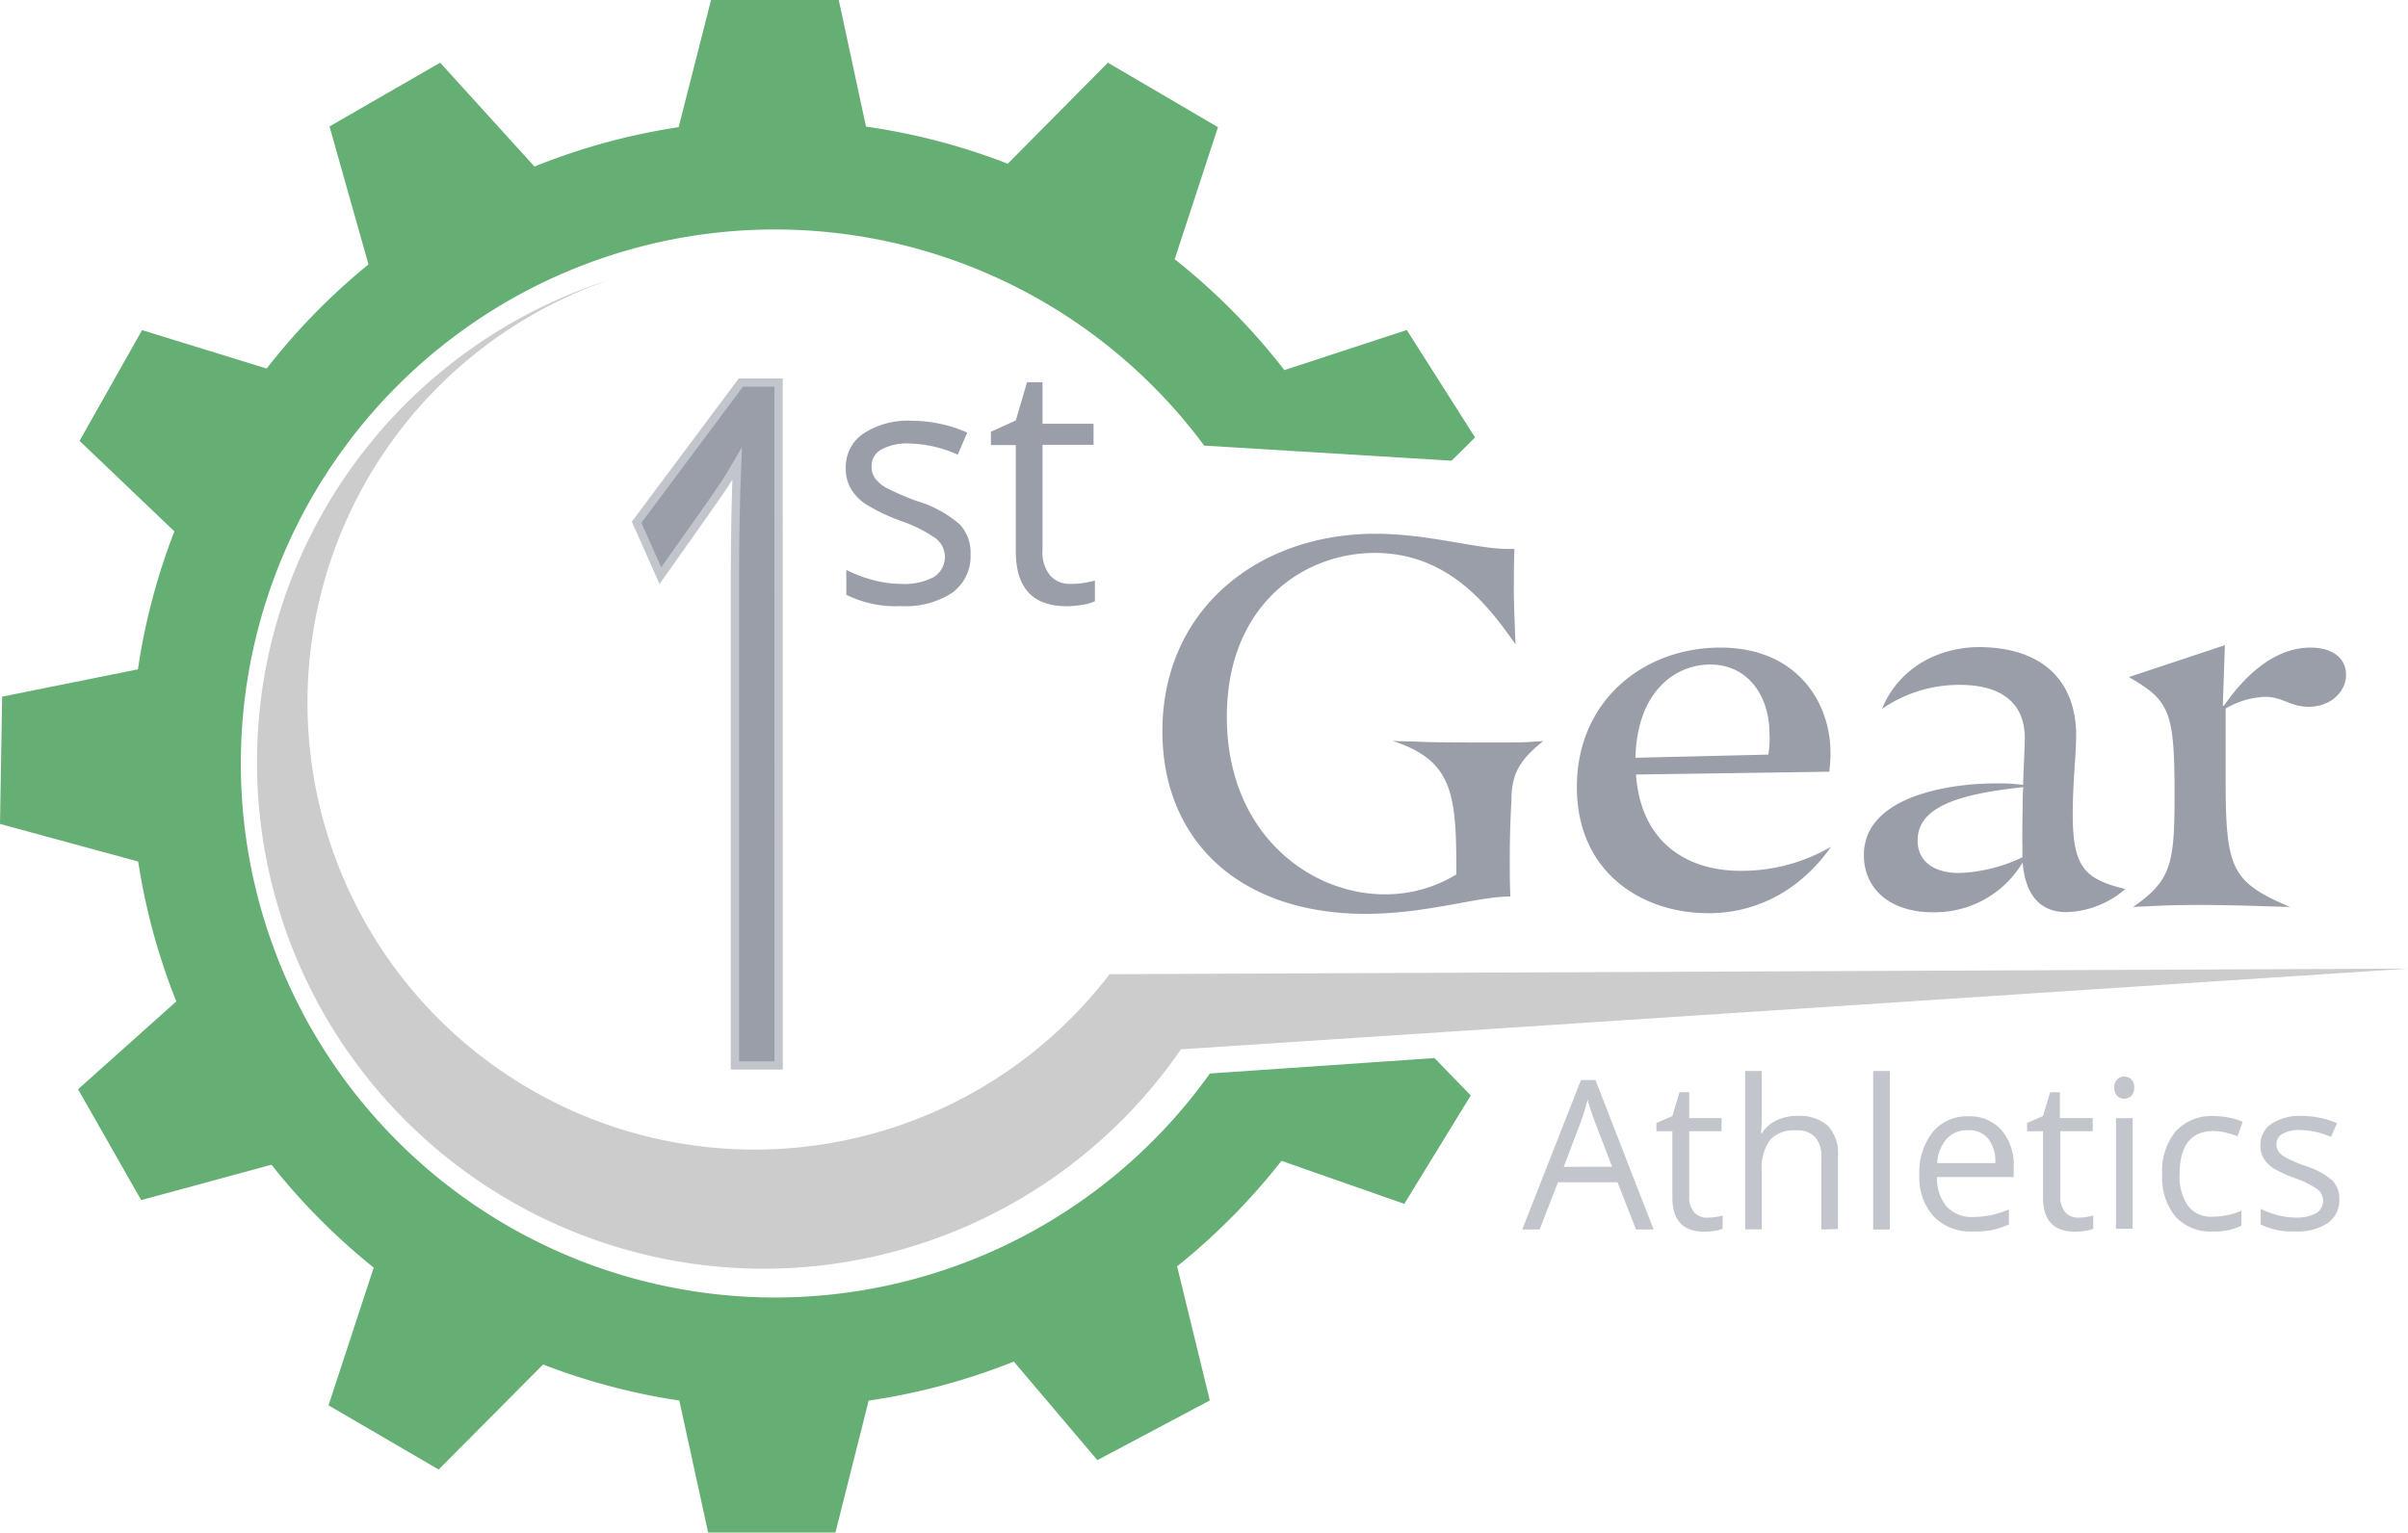 <svg id="Layer_1" data-name="Layer 1" xmlns="http://www.w3.org/2000/svg" viewBox="0 0 289.96 184.59">
  <defs>
    <style>
      .cls-1 {
        fill: #65ae74;
      }

      .cls-2 {
        fill: #ccc;
      }

      .cls-3, .cls-4 {
        fill: #999ea8;
      }

      .cls-3 {
        stroke: #c2c5cb;
        stroke-miterlimit: 10;
      }

      .cls-5 {
        fill: #c2c5cb;
      }
    </style>
  </defs>
  <title>logo</title>
  <path class="cls-1" d="M145.69,129.3A64.32,64.32,0,1,1,145,53.67l29.79,1.82,2.83-2.8-8.22-12.94-14.74,4.83a78,78,0,0,0-13.21-13.36l5.21-15.9L133.41,7.55,121.35,19.72a77,77,0,0,0-17.07-4.47L101,0H85.62l-3.9,15.32a77,77,0,0,0-17.36,4.74L53,7.55,39.68,15.23l4.69,16.62A78,78,0,0,0,32.11,44.39l-15-4.63L9.58,53.1,21,64a77,77,0,0,0-4.39,16.62L.26,83.91,0,99.24l16.64,4.53a76.94,76.94,0,0,0,4.59,16.85L9.4,131.2,17,144.55l15.69-4.26A78,78,0,0,0,45,152.68l-5.44,16.59L52.82,177,65.4,164.35a77,77,0,0,0,16.4,4.34l3.47,15.9H100.6l4-15.89A77,77,0,0,0,122.08,164l10.06,11.87,13.54-7.19-3.94-16.15a78,78,0,0,0,12.57-12.71L169.1,145l8-13.06-4.37-4.5C163,128.11,152.93,128.81,145.69,129.3Z"/>
  <path class="cls-2" d="M290,116.67l-156.39.67A53.83,53.83,0,1,1,73.88,33.55a61,61,0,1,0,68.32,92.84h0Z"/>
  <g>
    <path class="cls-3" d="M93.76,128.33H88.5V69.7q0-7.31.26-13.84-.68,1.18-1.52,2.48t-7.72,11L76.66,62.9,89.21,46.08h4.54Z"/>
    <path class="cls-4" d="M116.87,66.75a5.43,5.43,0,0,1-2.2,4.64A10.23,10.23,0,0,1,108.48,73a13.27,13.27,0,0,1-6.57-1.36v-3a15.73,15.73,0,0,0,3.28,1.24,13.47,13.47,0,0,0,3.37.45,7.55,7.55,0,0,0,3.87-.82,2.84,2.84,0,0,0,.28-4.64,16.78,16.78,0,0,0-4.19-2.11,22.53,22.53,0,0,1-4.21-2,5.8,5.8,0,0,1-1.86-1.9,5,5,0,0,1-.61-2.54A4.86,4.86,0,0,1,104,52.2a9.7,9.7,0,0,1,5.78-1.52,16.67,16.67,0,0,1,6.69,1.42l-1.14,2.66a15.14,15.14,0,0,0-5.78-1.34,6.56,6.56,0,0,0-3.44.73,2.26,2.26,0,0,0-1.16,2,2.47,2.47,0,0,0,.44,1.48,4.31,4.31,0,0,0,1.4,1.16,31.05,31.05,0,0,0,3.71,1.59,13.81,13.81,0,0,1,5.1,2.81A5,5,0,0,1,116.87,66.75Z"/>
    <path class="cls-4" d="M128.94,70.33a10.31,10.31,0,0,0,1.64-.13,10.48,10.48,0,0,0,1.26-.27v2.5a5.79,5.79,0,0,1-1.54.42,11.36,11.36,0,0,1-1.83.17q-6.15,0-6.15-6.59V53.61h-3V52l3-1.36,1.35-4.6h1.86v5h6.15v2.54h-6.15V66.3a4.41,4.41,0,0,0,.91,3A3.14,3.14,0,0,0,128.94,70.33Z"/>
  </g>
  <g>
    <path class="cls-4" d="M184.07,89.38c.68-.07,1.29-.07,1.77-.13C183.19,91.39,182,93,182,96.37c-.2,3.72-.2,5.8-.2,7.39s0,2.52.07,4.22c-4,0-10.07,2.09-17.41,2.09-15.3,0-24.49-8.9-24.49-22,0-14.64,11.49-23.78,25.64-23.78,6.39,0,12.17,1.83,16,1.83h.75c-.07,1.77-.07,3.41-.07,5.11s.14,4.67.2,6.37c-2.86-4-7.69-11-16.94-11-8.71,0-17.82,6.37-17.82,19.74,0,14.06,10,21.38,19,21.38a16.38,16.38,0,0,0,8.64-2.4c0-9.65-.34-13.68-7.68-16.08,1.29.06,2.52.06,3.81.13,2.18.06,4.9.06,7.28.06S182.92,89.44,184.07,89.38Z"/>
    <path class="cls-4" d="M209.6,104.89a21.41,21.41,0,0,0,10.88-2.9,19.54,19.54,0,0,1-3.67,4,17.09,17.09,0,0,1-11.15,4c-7.82,0-15.78-4.8-15.78-15.2S197.91,78,207.16,78s13.26,6.63,13.26,12.68c0,.82-.07,1.58-.14,2.27L197,93.29C197.57,101.42,203.07,104.89,209.6,104.89Zm3.47-16.59c0-4.28-2.45-8.26-7.14-8.26-4,0-8.78,3-9,11.23l16-.38A11,11,0,0,0,213.07,88.3Z"/>
    <path class="cls-4" d="M243.56,103.88a12.33,12.33,0,0,1-10.82,6c-5.17,0-8.3-2.84-8.3-6.88,0-7,10-8.64,15.91-8.64a21.56,21.56,0,0,1,3.26.18c.07-2,.2-4.66.2-5.17.2-4.61-2.72-6.88-7.82-6.88a16.39,16.39,0,0,0-9.38,2.9c2.18-5.24,7.14-7.45,11.77-7.45C245.74,78,250,81.81,250,88.62c0,2.27-.41,5.61-.41,9.46,0,6.37,1.43,7.82,6.33,9a11.24,11.24,0,0,1-7.07,2.78C244.79,109.88,243.77,106.53,243.56,103.88Zm0-7.07c0-.18,0-.95.07-2-7.55.82-12.72,2.27-12.72,6.43,0,2.53,2,3.91,5,3.91a19.3,19.3,0,0,0,7.62-1.89v-1.39C243.49,100.54,243.56,97.2,243.56,96.82Z"/>
    <path class="cls-4" d="M275.76,109.25c-1.22-.06-2.45-.06-3.74-.12-2.18-.07-5-.13-7.21-.13s-4.29.06-5.72.13c-.81.06-1.57.06-2.24.12,4.62-3.22,5-5.17,5-13.56,0-10.1-.61-11.29-5.5-14.14l11.56-3.84L267.66,85h.14c3.33-4.8,6.94-7,10.41-7,2.65,0,4.29,1.26,4.29,3.28s-1.84,3.85-4.49,3.85c-2.24,0-3.13-1.2-5.24-1.2A10.15,10.15,0,0,0,268,85.34v8.45C268,104.71,268.68,106.22,275.76,109.25Z"/>
  </g>
  <g>
    <path class="cls-5" d="M197,148.09l-2.23-5.69H187.6l-2.2,5.69h-2.1l7.07-18h1.75l7,18Zm-2.88-7.56L192,135q-.4-1.05-.83-2.58a23.18,23.18,0,0,1-.77,2.58l-2.1,5.54Z"/>
    <path class="cls-5" d="M205.63,146.66a6.63,6.63,0,0,0,1-.08,6.73,6.73,0,0,0,.8-.17V148a3.71,3.71,0,0,1-1,.26,7.3,7.3,0,0,1-1.16.1q-3.89,0-3.89-4.1v-8h-1.92v-1l1.92-.84.86-2.86h1.17v3.11h3.89v1.58h-3.89v7.89a2.71,2.71,0,0,0,.58,1.86A2,2,0,0,0,205.63,146.66Z"/>
    <path class="cls-5" d="M219.32,148.09v-8.68a3.5,3.5,0,0,0-.75-2.45,3,3,0,0,0-2.34-.81,3.83,3.83,0,0,0-3.09,1.15,5.83,5.83,0,0,0-1,3.77v7h-2V129h2v5.76a12.56,12.56,0,0,1-.1,1.73h.12a4.14,4.14,0,0,1,1.71-1.52,5.55,5.55,0,0,1,2.53-.56,5.17,5.17,0,0,1,3.69,1.17,4.92,4.92,0,0,1,1.23,3.71v8.75Z"/>
    <path class="cls-5" d="M227.56,148.09h-2V129h2Z"/>
    <path class="cls-5" d="M237.53,148.33a6.16,6.16,0,0,1-4.69-1.81,7,7,0,0,1-1.72-5,7.77,7.77,0,0,1,1.6-5.15,5.3,5.3,0,0,1,4.29-1.91,5.06,5.06,0,0,1,4,1.66,6.35,6.35,0,0,1,1.47,4.37v1.28h-9.24a5.32,5.32,0,0,0,1.19,3.59,4.13,4.13,0,0,0,3.19,1.22,10.8,10.8,0,0,0,4.28-.91v1.81a10.75,10.75,0,0,1-2,.67A11.45,11.45,0,0,1,237.53,148.33Zm-.55-12.2a3.32,3.32,0,0,0-2.58,1.05,4.85,4.85,0,0,0-1.13,2.91h7a4.47,4.47,0,0,0-.86-2.94A3,3,0,0,0,237,136.13Z"/>
    <path class="cls-5" d="M250.26,146.66a6.63,6.63,0,0,0,1-.08,6.73,6.73,0,0,0,.8-.17V148a3.71,3.71,0,0,1-1,.26,7.3,7.3,0,0,1-1.16.1q-3.89,0-3.89-4.1v-8h-1.92v-1l1.92-.84.86-2.86h1.17v3.11H252v1.58H248.1v7.89a2.71,2.71,0,0,0,.58,1.86A2,2,0,0,0,250.26,146.66Z"/>
    <path class="cls-5" d="M254.6,131a1.35,1.35,0,0,1,.34-1,1.27,1.27,0,0,1,1.7,0,1.32,1.32,0,0,1,.35,1,1.35,1.35,0,0,1-.35,1,1.24,1.24,0,0,1-1.7,0A1.37,1.37,0,0,1,254.6,131Zm2.2,17h-2V134.68h2Z"/>
    <path class="cls-5" d="M266.47,148.33a5.72,5.72,0,0,1-4.51-1.79,7.37,7.37,0,0,1-1.6-5.07,7.6,7.6,0,0,1,1.62-5.2,5.84,5.84,0,0,1,4.62-1.84,9.17,9.17,0,0,1,1.93.21,6.37,6.37,0,0,1,1.52.49l-.62,1.73a9.55,9.55,0,0,0-1.47-.45,6.56,6.56,0,0,0-1.41-.18q-4.09,0-4.09,5.21a6.21,6.21,0,0,0,1,3.79,3.47,3.47,0,0,0,3,1.32,9,9,0,0,0,3.44-.72v1.8A7.33,7.33,0,0,1,266.47,148.33Z"/>
    <path class="cls-5" d="M281.69,144.43a3.36,3.36,0,0,1-1.39,2.89,6.56,6.56,0,0,1-3.92,1,8.51,8.51,0,0,1-4.16-.84V145.6a10.06,10.06,0,0,0,2.07.77,8.66,8.66,0,0,0,2.14.28,4.84,4.84,0,0,0,2.45-.51,1.75,1.75,0,0,0,.18-2.89,10.68,10.68,0,0,0-2.65-1.32,14.36,14.36,0,0,1-2.66-1.22,3.64,3.64,0,0,1-1.17-1.18,3.08,3.08,0,0,1-.39-1.58,3,3,0,0,1,1.33-2.59,6.21,6.21,0,0,1,3.66-.95,10.7,10.7,0,0,1,4.23.88l-.72,1.65a9.72,9.72,0,0,0-3.66-.83,4.21,4.21,0,0,0-2.18.45,1.4,1.4,0,0,0-.73,1.25,1.52,1.52,0,0,0,.28.92,2.72,2.72,0,0,0,.89.72,19.82,19.82,0,0,0,2.35,1,8.78,8.78,0,0,1,3.22,1.75A3.09,3.09,0,0,1,281.69,144.43Z"/>
  </g>
</svg>
